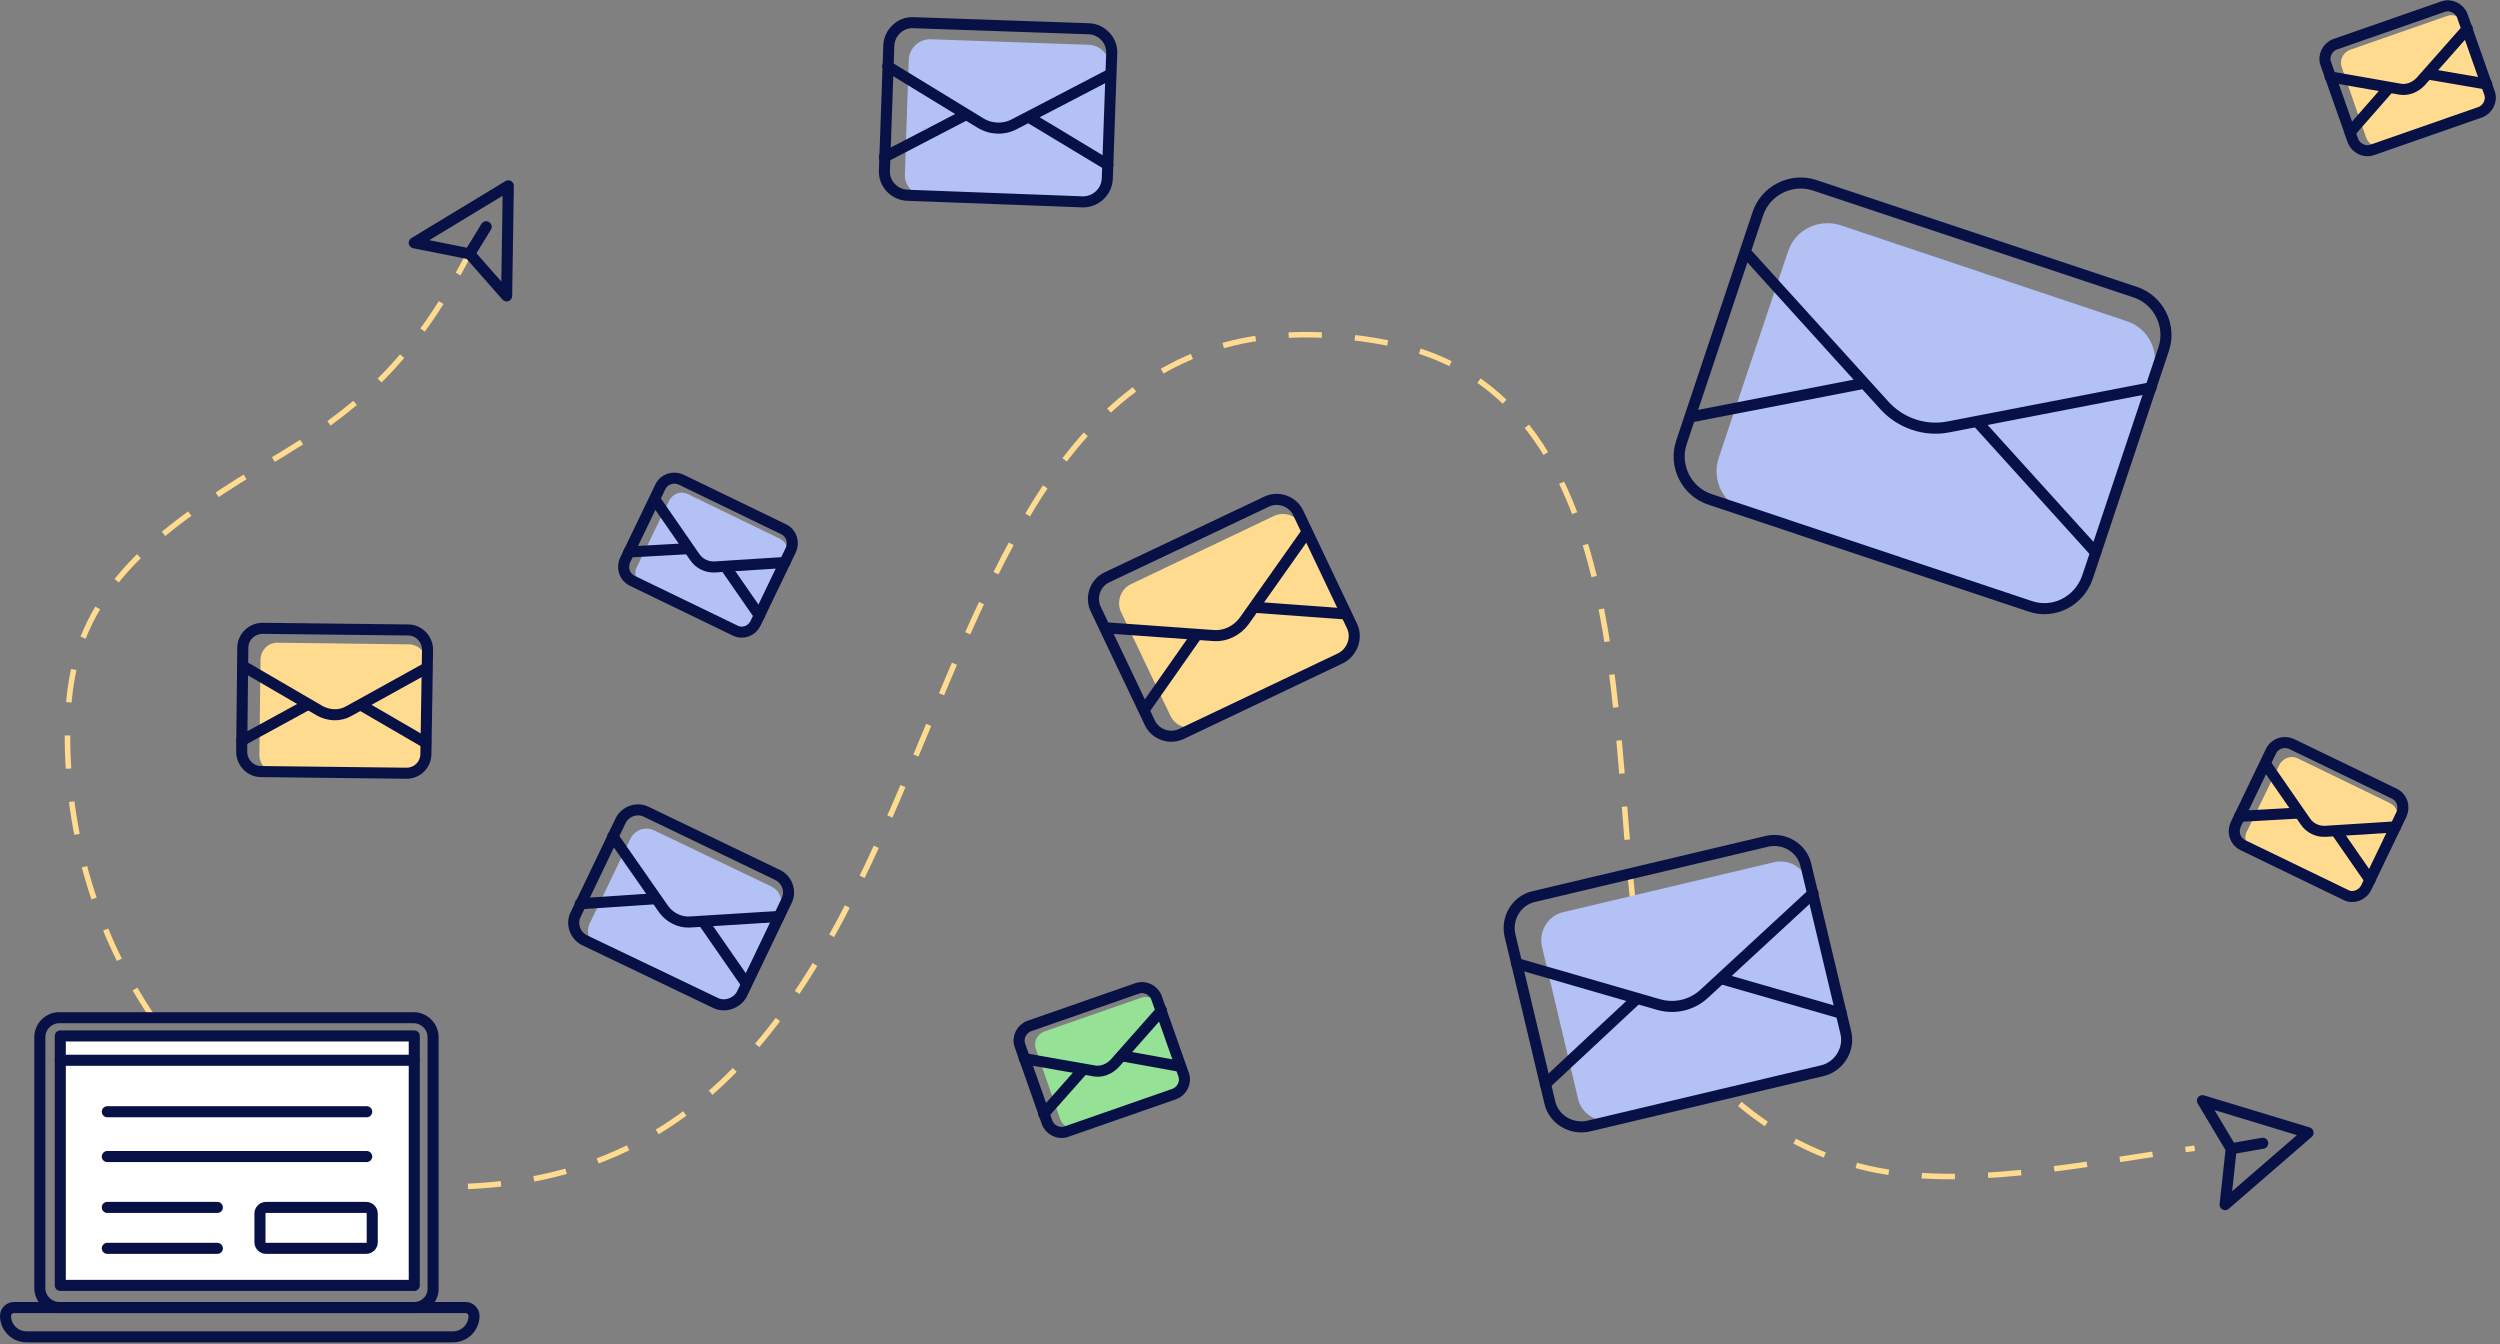 <svg width="452" height="243" viewBox="0 0 452 243" fill="none" xmlns="http://www.w3.org/2000/svg">
<rect x="0" y="0" width="452" height="243" fill="#808080" stroke="none"/>
<g clip-path="url(#clip0)">
<path d="M84.6 214.5C185.3 210.2 152.3 43.1 250.9 62C305.6 72.5 286.5 162.4 300.8 184C310.4 198.5 324 209.2 341.2 211.9C358.4 214.6 379.5 209.9 396.8 207.6" stroke="#FEDB8F" stroke-miterlimit="10" stroke-dasharray="6 6"/>
<path d="M27.6 183.9C17.4 168.8 12.1 150.8 12.2 132.6C12.2 127.3 12.8 122 14.4 117C20 100.4 36.8 90.8 51.7 81.7C66.6 72.6 75.6 63.5 84.8 45.9" stroke="#FEDB8F" stroke-miterlimit="10" stroke-dasharray="6 6"/>
<path d="M91.6 53.5L91.9 33.6L74.9 43.9L84.9 45.9L91.6 53.5Z" stroke="#071146" stroke-width="2" stroke-miterlimit="10" stroke-linecap="round" stroke-linejoin="round"/>
<path d="M84.9 45.9L87.9 41" stroke="#071146" stroke-width="2" stroke-miterlimit="10" stroke-linecap="round" stroke-linejoin="round"/>
<path d="M402.3 217.8L417.3 204.8L398.2 199L403.4 207.7L402.3 217.8Z" stroke="#071146" stroke-width="2" stroke-miterlimit="10" stroke-linecap="round" stroke-linejoin="round"/>
<path d="M403.4 207.7L409.1 206.7" stroke="#071146" stroke-width="2" stroke-miterlimit="10" stroke-linecap="round" stroke-linejoin="round"/>
<path d="M242.5 118.9L216.7 131.2C214.8 132.1 212.5 131.3 211.6 129.4L202.7 110.7C201.8 108.8 202.6 106.5 204.5 105.6L230.3 93.3C232.2 92.4 234.5 93.2 235.4 95.1L244.3 113.8C245.3 115.7 244.4 118 242.5 118.9Z" fill="#FEDB8F"/>
<path d="M199.8 113.5L219.3 114.9C221.6 115.1 223.7 114 225 112.2L236.3 96.2" stroke="#071146" stroke-width="2" stroke-miterlimit="10" stroke-linecap="round" stroke-linejoin="round"/>
<path d="M243.3 111L226.9 109.8" stroke="#071146" stroke-width="2" stroke-miterlimit="10" stroke-linecap="round" stroke-linejoin="round"/>
<path d="M216.3 114.9L206.9 128.3" stroke="#071146" stroke-width="2" stroke-miterlimit="10" stroke-linecap="round" stroke-linejoin="round"/>
<path d="M242.4 119L213.6 132.7C211.5 133.7 208.9 132.8 207.9 130.7L198.1 110.1C197.1 108 198 105.4 200.1 104.4L229 90.7C231.1 89.7 233.7 90.6 234.7 92.7L244.5 113.3C245.4 115.4 244.5 117.9 242.4 119Z" stroke="#071146" stroke-width="2" stroke-miterlimit="10" stroke-linecap="round" stroke-linejoin="round"/>
<path d="M195.9 36.5L167.3 35.5C165.2 35.4 163.5 33.6 163.6 31.5L164.3 10.8C164.4 8.7 166.2 7 168.3 7.1L196.9 8.1C199 8.2 200.7 10 200.6 12.1L199.9 32.8C199.8 34.9 198 36.5 195.9 36.5Z" fill="#B3C1F4"/>
<path d="M160.5 12L177.2 22.2C179.1 23.4 181.5 23.5 183.5 22.4L200.8 13.4" stroke="#071146" stroke-width="2" stroke-miterlimit="10" stroke-linecap="round" stroke-linejoin="round"/>
<path d="M200.3 29.8L186.2 21.3" stroke="#071146" stroke-width="2" stroke-miterlimit="10" stroke-linecap="round" stroke-linejoin="round"/>
<path d="M174.5 20.8L159.9 28.4" stroke="#071146" stroke-width="2" stroke-miterlimit="10" stroke-linecap="round" stroke-linejoin="round"/>
<path d="M195.8 36.5L164 35.3C161.7 35.2 159.8 33.2 159.9 30.9L160.7 8.2C160.8 5.9 162.8 4 165.1 4.1L196.9 5.2C199.2 5.3 201.1 7.3 201 9.6L200.2 32.3C200.1 34.7 198.1 36.5 195.8 36.5Z" stroke="#071146" stroke-width="2" stroke-miterlimit="10" stroke-linecap="round" stroke-linejoin="round"/>
<path d="M329.6 193.5L291.6 202.5C288.8 203.2 285.9 201.4 285.3 198.6L278.8 171.2C278.1 168.4 279.9 165.5 282.7 164.9L320.7 155.9C323.5 155.2 326.4 157 327 159.8L333.5 187.2C334.2 190 332.4 192.9 329.6 193.5Z" fill="#B3C1F4"/>
<path d="M274.2 174.2L299.8 181.6C302.8 182.5 306 181.7 308.2 179.6L327.8 161.5" stroke="#071146" stroke-width="2" stroke-miterlimit="10" stroke-linecap="round" stroke-linejoin="round"/>
<path d="M332.9 183.2L311.4 177" stroke="#071146" stroke-width="2" stroke-miterlimit="10" stroke-linecap="round" stroke-linejoin="round"/>
<path d="M295.8 180.7L279.4 196" stroke="#071146" stroke-width="2" stroke-miterlimit="10" stroke-linecap="round" stroke-linejoin="round"/>
<path d="M329.4 193.6L287.2 203.6C284.1 204.3 280.9 202.4 280.2 199.3L273 169.1C272.3 166 274.2 162.8 277.3 162.1L319.5 152.1C322.6 151.4 325.8 153.3 326.5 156.4L333.7 186.6C334.5 189.7 332.5 192.9 329.4 193.6Z" stroke="#071146" stroke-width="2" stroke-miterlimit="10" stroke-linecap="round" stroke-linejoin="round"/>
<path d="M367.3 109.7L315.4 92.3C311.5 91 309.5 86.8 310.7 82.9L323.3 45.4C324.6 41.5 328.8 39.5 332.7 40.7L384.6 58.1C388.5 59.4 390.5 63.6 389.3 67.5L376.7 105C375.3 108.9 371.1 111 367.3 109.7Z" fill="#B3C1F4"/>
<path d="M315.6 45.6L340.7 73.3C343.6 76.5 348 78 352.2 77.2L388.9 70.1" stroke="#071146" stroke-width="2" stroke-miterlimit="10" stroke-linecap="round" stroke-linejoin="round"/>
<path d="M378.9 99.9L357.8 76.6" stroke="#071146" stroke-width="2" stroke-miterlimit="10" stroke-linecap="round" stroke-linejoin="round"/>
<path d="M336.5 69.4L305.6 75.4" stroke="#071146" stroke-width="2" stroke-miterlimit="10" stroke-linecap="round" stroke-linejoin="round"/>
<path d="M367 109.6L309.2 90.3C304.9 88.9 302.6 84.2 304 80L317.8 38.7C319.2 34.4 323.9 32.1 328.1 33.5L386 52.8C390.3 54.2 392.6 58.9 391.2 63.1L377.4 104.4C375.9 108.7 371.3 111.1 367 109.6Z" stroke="#071146" stroke-width="2" stroke-miterlimit="10" stroke-linecap="round" stroke-linejoin="round"/>
<path d="M129.4 181.4L108.1 171.2C106.5 170.4 105.9 168.5 106.6 167L114 151.6C114.8 150 116.7 149.4 118.2 150.1L139.5 160.3C141.1 161.1 141.7 163 141 164.5L133.6 179.9C132.9 181.5 131 182.2 129.4 181.4Z" fill="#B3C1F4"/>
<path d="M110.8 151.2L120 164.4C121.1 165.9 122.9 166.8 124.7 166.7L140.8 165.7" stroke="#071146" stroke-width="2" stroke-miterlimit="10" stroke-linecap="round" stroke-linejoin="round"/>
<path d="M134.9 177.8L127.2 166.7" stroke="#071146" stroke-width="2" stroke-miterlimit="10" stroke-linecap="round" stroke-linejoin="round"/>
<path d="M118.4 162.5L104.9 163.4" stroke="#071146" stroke-width="2" stroke-miterlimit="10" stroke-linecap="round" stroke-linejoin="round"/>
<path d="M129.3 181.3L105.7 170C104 169.2 103.2 167 104.1 165.3L112.2 148.4C113 146.7 115.2 145.9 116.9 146.8L140.6 158.2C142.3 159 143.1 161.2 142.2 162.9L134.1 179.8C133.2 181.4 131 182.2 129.3 181.3Z" stroke="#071146" stroke-width="2" stroke-miterlimit="10" stroke-linecap="round" stroke-linejoin="round"/>
<path d="M73.6 139.8L50 139.6C48.2 139.6 46.8 138.1 46.9 136.4L47.1 119.3C47.1 117.5 48.6 116.1 50.3 116.2L73.9 116.5C75.7 116.5 77.1 118 77 119.7L76.8 136.8C76.8 138.4 75.3 139.8 73.6 139.8Z" fill="#FEDB8F"/>
<path d="M43.9 120.4L57.8 128.5C59.4 129.4 61.4 129.5 63 128.6L77.1 120.8" stroke="#071146" stroke-width="2" stroke-miterlimit="10" stroke-linecap="round" stroke-linejoin="round"/>
<path d="M77 134.3L65.3 127.5" stroke="#071146" stroke-width="2" stroke-miterlimit="10" stroke-linecap="round" stroke-linejoin="round"/>
<path d="M55.6 127.4L43.7 133.9" stroke="#071146" stroke-width="2" stroke-miterlimit="10" stroke-linecap="round" stroke-linejoin="round"/>
<path d="M73.5 139.8L47.2 139.5C45.3 139.5 43.7 137.9 43.7 135.9L43.9 117.1C43.9 115.2 45.5 113.6 47.5 113.6L73.8 113.9C75.7 113.9 77.3 115.5 77.3 117.5L77 136.3C77 138.3 75.4 139.8 73.5 139.8Z" stroke="#071146" stroke-width="2" stroke-miterlimit="10" stroke-linecap="round" stroke-linejoin="round"/>
<path d="M133 114L116.3 105.9C115.1 105.3 114.5 103.8 115.1 102.6L121 90.5C121.6 89.3 123.1 88.7 124.3 89.3L141 97.4C142.2 98 142.8 99.5 142.2 100.7L136.3 112.8C135.7 114.1 134.2 114.6 133 114Z" fill="#B3C1F4"/>
<path d="M118.4 90.3L125.6 100.7C126.4 101.9 127.8 102.6 129.3 102.5L141.9 101.7" stroke="#071146" stroke-width="2" stroke-miterlimit="10" stroke-linecap="round" stroke-linejoin="round"/>
<path d="M137.3 111.3L131.2 102.5" stroke="#071146" stroke-width="2" stroke-miterlimit="10" stroke-linecap="round" stroke-linejoin="round"/>
<path d="M124.4 99.2L113.7 99.8" stroke="#071146" stroke-width="2" stroke-miterlimit="10" stroke-linecap="round" stroke-linejoin="round"/>
<path d="M132.9 114L114.3 105C112.9 104.3 112.4 102.7 113 101.3L119.4 88C120.1 86.6 121.7 86.1 123.1 86.7L141.7 95.7C143.1 96.4 143.6 98 143 99.4L136.6 112.7C135.9 114.1 134.3 114.7 132.9 114Z" stroke="#071146" stroke-width="2" stroke-miterlimit="10" stroke-linecap="round" stroke-linejoin="round"/>
<path d="M424.1 161.8L407.4 153.7C406.2 153.1 405.6 151.6 406.2 150.4L412.1 138.3C412.7 137.1 414.2 136.5 415.4 137.1L432.1 145.2C433.3 145.8 433.9 147.3 433.3 148.5L427.4 160.6C426.9 161.9 425.4 162.4 424.1 161.8Z" fill="#FEDB8F"/>
<path d="M409.6 138.1L416.8 148.5C417.6 149.7 419 150.4 420.5 150.3L433.1 149.5" stroke="#071146" stroke-width="2" stroke-miterlimit="10" stroke-linecap="round" stroke-linejoin="round"/>
<path d="M428.5 159.1L422.4 150.3" stroke="#071146" stroke-width="2" stroke-miterlimit="10" stroke-linecap="round" stroke-linejoin="round"/>
<path d="M415.6 147L404.9 147.6" stroke="#071146" stroke-width="2" stroke-miterlimit="10" stroke-linecap="round" stroke-linejoin="round"/>
<path d="M424.1 161.8L405.5 152.8C404.1 152.1 403.6 150.5 404.2 149.1L410.6 135.8C411.3 134.4 412.9 133.9 414.3 134.5L432.9 143.5C434.3 144.2 434.8 145.8 434.2 147.2L427.8 160.5C427.1 161.9 425.4 162.5 424.1 161.8Z" stroke="#071146" stroke-width="2" stroke-miterlimit="10" stroke-linecap="round" stroke-linejoin="round"/>
<path d="M212.4 197.8L194.9 203.9C193.6 204.4 192.2 203.7 191.7 202.4L187.3 189.7C186.8 188.4 187.5 187 188.8 186.5L206.3 180.4C207.6 179.9 209 180.6 209.5 181.9L213.9 194.6C214.4 195.9 213.7 197.4 212.4 197.8Z" fill="#95E196"/>
<path d="M185.2 191.4L197.7 193.6C199.1 193.9 200.6 193.3 201.6 192.2L210 182.7" stroke="#071146" stroke-width="2" stroke-miterlimit="10" stroke-linecap="round" stroke-linejoin="round"/>
<path d="M213.4 192.8L202.9 190.9" stroke="#071146" stroke-width="2" stroke-miterlimit="10" stroke-linecap="round" stroke-linejoin="round"/>
<path d="M195.8 193.4L188.7 201.4" stroke="#071146" stroke-width="2" stroke-miterlimit="10" stroke-linecap="round" stroke-linejoin="round"/>
<path d="M212.3 197.8L192.8 204.6C191.4 205.1 189.8 204.3 189.3 202.9L184.4 189C183.9 187.6 184.7 186 186.1 185.5L205.6 178.7C207 178.2 208.6 179 209.1 180.4L214 194.3C214.5 195.7 213.7 197.3 212.3 197.8Z" stroke="#071146" stroke-width="2" stroke-miterlimit="10" stroke-linecap="round" stroke-linejoin="round"/>
<path d="M448.5 20.3L431 26.4C429.7 26.9 428.3 26.2 427.8 24.9L423.4 12.2C422.9 10.9 423.6 9.5 424.9 9L442.4 2.9C443.7 2.4 445.1 3.1 445.6 4.4L450 17.1C450.5 18.4 449.8 19.8 448.5 20.3Z" fill="#FEDB8F"/>
<path d="M421.3 13.9L433.8 16.1C435.2 16.4 436.7 15.8 437.7 14.7L446.1 5.2" stroke="#071146" stroke-width="2" stroke-miterlimit="10" stroke-linecap="round" stroke-linejoin="round"/>
<path d="M449.6 15.2L439.1 13.4" stroke="#071146" stroke-width="2" stroke-miterlimit="10" stroke-linecap="round" stroke-linejoin="round"/>
<path d="M431.9 15.9L424.9 23.9" stroke="#071146" stroke-width="2" stroke-miterlimit="10" stroke-linecap="round" stroke-linejoin="round"/>
<path d="M448.4 20.3L428.9 27.1C427.5 27.6 425.9 26.8 425.4 25.4L420.5 11.5C420 10.1 420.8 8.5 422.2 8L441.7 1.2C443.1 0.7 444.7 1.5 445.2 2.9L450.1 16.8C450.6 18.2 449.8 19.8 448.4 20.3Z" stroke="#071146" stroke-width="2" stroke-miterlimit="10" stroke-linecap="round" stroke-linejoin="round"/>
<path d="M74.9 236.4H10.7C8.8 236.4 7.2 234.8 7.2 232.9V187.5C7.2 185.6 8.8 184 10.7 184H74.8C76.7 184 78.3 185.6 78.3 187.5V232.9C78.4 234.8 76.8 236.4 74.9 236.4Z" stroke="#071146" stroke-width="2" stroke-miterlimit="10" stroke-linecap="round" stroke-linejoin="round"/>
<path d="M81.9 241.7H4.8C2.7 241.7 1 240 1 237.9C1 237.1 1.7 236.4 2.5 236.4H84.2C85 236.4 85.7 237.1 85.7 237.9C85.7 240 84 241.7 81.9 241.7Z" stroke="#071146" stroke-width="2" stroke-miterlimit="10" stroke-linecap="round" stroke-linejoin="round"/>
<path d="M74.9 187.3H10.9V232.4H74.9V187.3Z" fill="white"/>
<path d="M74.9 187.3H10.9V232.4H74.9V187.3Z" stroke="#071146" stroke-width="2" stroke-miterlimit="10" stroke-linecap="round" stroke-linejoin="round"/>
<path d="M10.9 191.7H74.9" stroke="#071146" stroke-width="2" stroke-miterlimit="10" stroke-linecap="round" stroke-linejoin="round"/>
<path d="M66.2 225.7H48.1C47.5 225.7 47 225.2 47 224.6V219.4C47 218.8 47.5 218.3 48.1 218.3H66.2C66.8 218.3 67.3 218.8 67.3 219.4V224.6C67.3 225.2 66.8 225.7 66.2 225.7Z" stroke="#071146" stroke-width="2" stroke-miterlimit="10" stroke-linecap="round" stroke-linejoin="round"/>
<path d="M19.4 201H66.3" stroke="#071146" stroke-width="2" stroke-miterlimit="10" stroke-linecap="round" stroke-linejoin="round"/>
<path d="M19.4 209.1H66.3" stroke="#071146" stroke-width="2" stroke-miterlimit="10" stroke-linecap="round" stroke-linejoin="round"/>
<path d="M19.4 218.3H39.3" stroke="#071146" stroke-width="2" stroke-miterlimit="10" stroke-linecap="round" stroke-linejoin="round"/>
<path d="M19.4 225.7H39.3" stroke="#071146" stroke-width="2" stroke-miterlimit="10" stroke-linecap="round" stroke-linejoin="round"/>
</g>
<defs>
<clipPath id="clip0">
<rect width="451.3" height="242.7" fill="white"/>
</clipPath>
</defs>
</svg>
